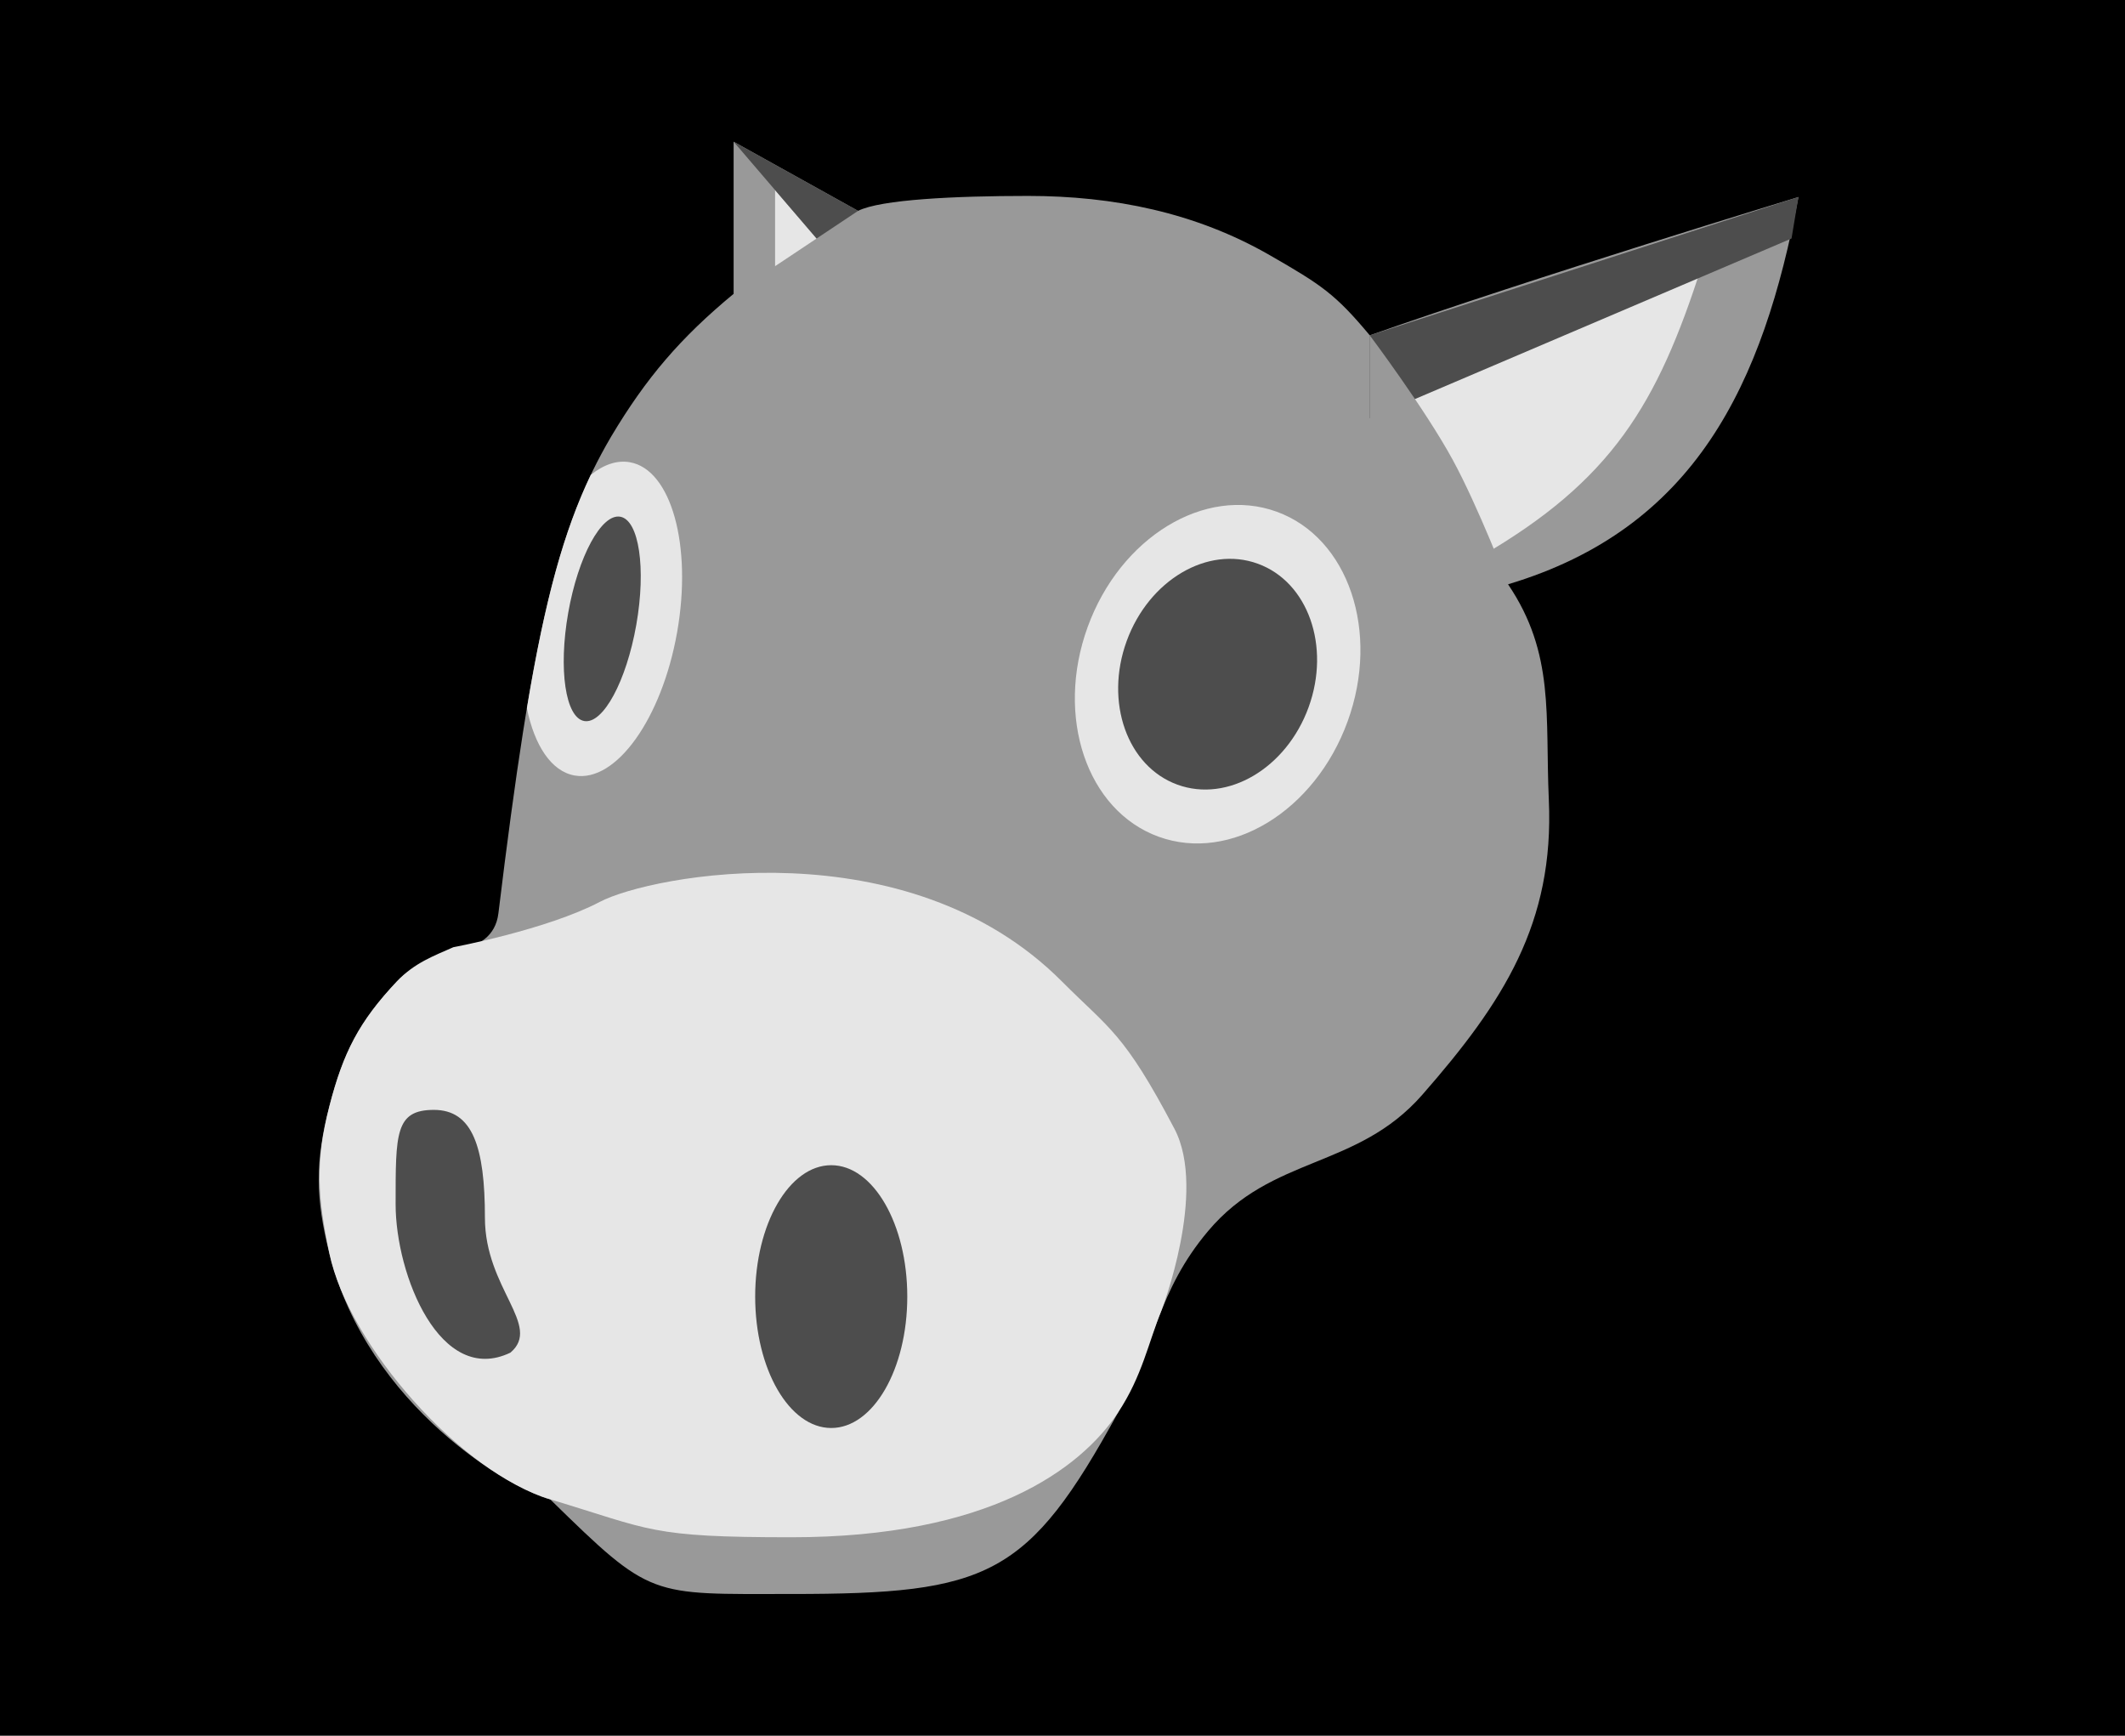 <svg width="120" height="98" viewBox="0 0 120 98" fill="none" xmlns="http://www.w3.org/2000/svg">
<rect width="120" height="98" fill="black"/>
<path d="M77.351 18.933C86.544 15.681 101.559 11.124 101.559 11.124C99.561 21.727 95.722 29.83 85.16 32.99C87.815 36.912 87.25 40.413 87.463 45.155C87.776 52.117 84.898 56.584 80.319 61.811C76.626 66.027 71.844 65.212 68.23 69.498C65.354 72.91 65.287 75.829 63.14 79.748C58.05 89.037 55.823 89.998 44.689 89.998C36.66 89.998 36.825 90.286 31.067 84.653C28.979 84.141 20.779 79.455 18.602 70.779C17.81 67.626 17.789 65.599 18.602 62.451C19.385 59.418 20.276 57.679 22.419 55.405C24.269 53.442 27.82 54.241 28.146 51.561C30.079 35.649 31.478 29.816 34.508 24.656C36.497 21.319 38.441 19.06 41.428 16.59V8L48.456 11.905C49.729 11.264 53.923 11.062 58.05 11.062C62.875 11.062 67.511 11.997 71.701 14.406C74.604 16.075 75.398 16.59 77.351 18.933Z" fill="#999999"/>
<path d="M43.77 10.733L46.113 13.467L43.77 15.028V10.733Z" fill="#E6E6E6"/>
<path d="M41.428 8L48.456 11.905L46.113 13.466L41.428 8Z" fill="#4D4D4D"/>
<path d="M44.689 86.795C55.823 86.795 60.997 82.969 63.14 79.748C64.491 77.718 64.864 75.769 65.591 73.983C65.591 73.983 68.186 67.28 66.322 63.733C63.458 58.288 62.672 58.126 59.959 55.405C51.236 46.656 36.788 49.389 33.872 50.921C30.876 52.494 25.601 53.48 25.601 53.48C24.532 53.958 23.409 54.355 22.419 55.405C20.276 57.679 19.385 59.418 18.602 62.452C17.789 65.599 17.936 67.597 18.602 70.779C19.682 75.944 26.03 83.141 31.067 84.653C36.825 86.382 36.66 86.795 44.689 86.795Z" fill="#E6E6E6"/>
<ellipse cx="46.94" cy="73.207" rx="4.295" ry="7.419" fill="#4D4D4D"/>
<path d="M27.384 68.757C27.384 72.752 30.625 74.848 28.824 76.371C24.862 78.275 22.341 71.99 22.341 67.995C22.341 64 22.314 62.665 24.502 62.665C26.69 62.665 27.384 64.761 27.384 68.757Z" fill="#4D4D4D"/>
<path d="M83.598 31.428L78.912 22.057L96.093 15.028C93.594 22.832 91.016 27.133 83.598 31.428Z" fill="#E6E6E6"/>
<path d="M77.351 18.933L101.559 11.123L101.169 13.466L77.351 23.618V18.933Z" fill="#4D4D4D"/>
<path d="M77.351 32.99H85.16C85.16 32.99 83.474 28.599 82.036 25.962C80.457 23.065 77.351 18.933 77.351 18.933V32.99Z" fill="#999999"/>
<ellipse cx="68.761" cy="38.066" rx="7.809" ry="9.762" transform="rotate(20 68.761 38.066)" fill="#E6E6E6"/>
<ellipse cx="68.76" cy="38.065" rx="5.466" ry="6.638" transform="rotate(20 68.76 38.065)" fill="#4D4D4D"/>
<path fill-rule="evenodd" clip-rule="evenodd" d="M29.753 39.988C30.788 33.775 31.855 29.974 33.362 26.812C34.082 26.235 34.838 25.969 35.569 26.098C37.905 26.51 39.101 30.803 38.239 35.688C37.378 40.572 34.786 44.198 32.45 43.786C31.135 43.554 30.182 42.093 29.753 39.988Z" fill="#E6E6E6"/>
<ellipse cx="34.009" cy="34.942" rx="1.952" ry="5.857" transform="rotate(10 34.009 34.942)" fill="#4D4D4D"/>
</svg>

